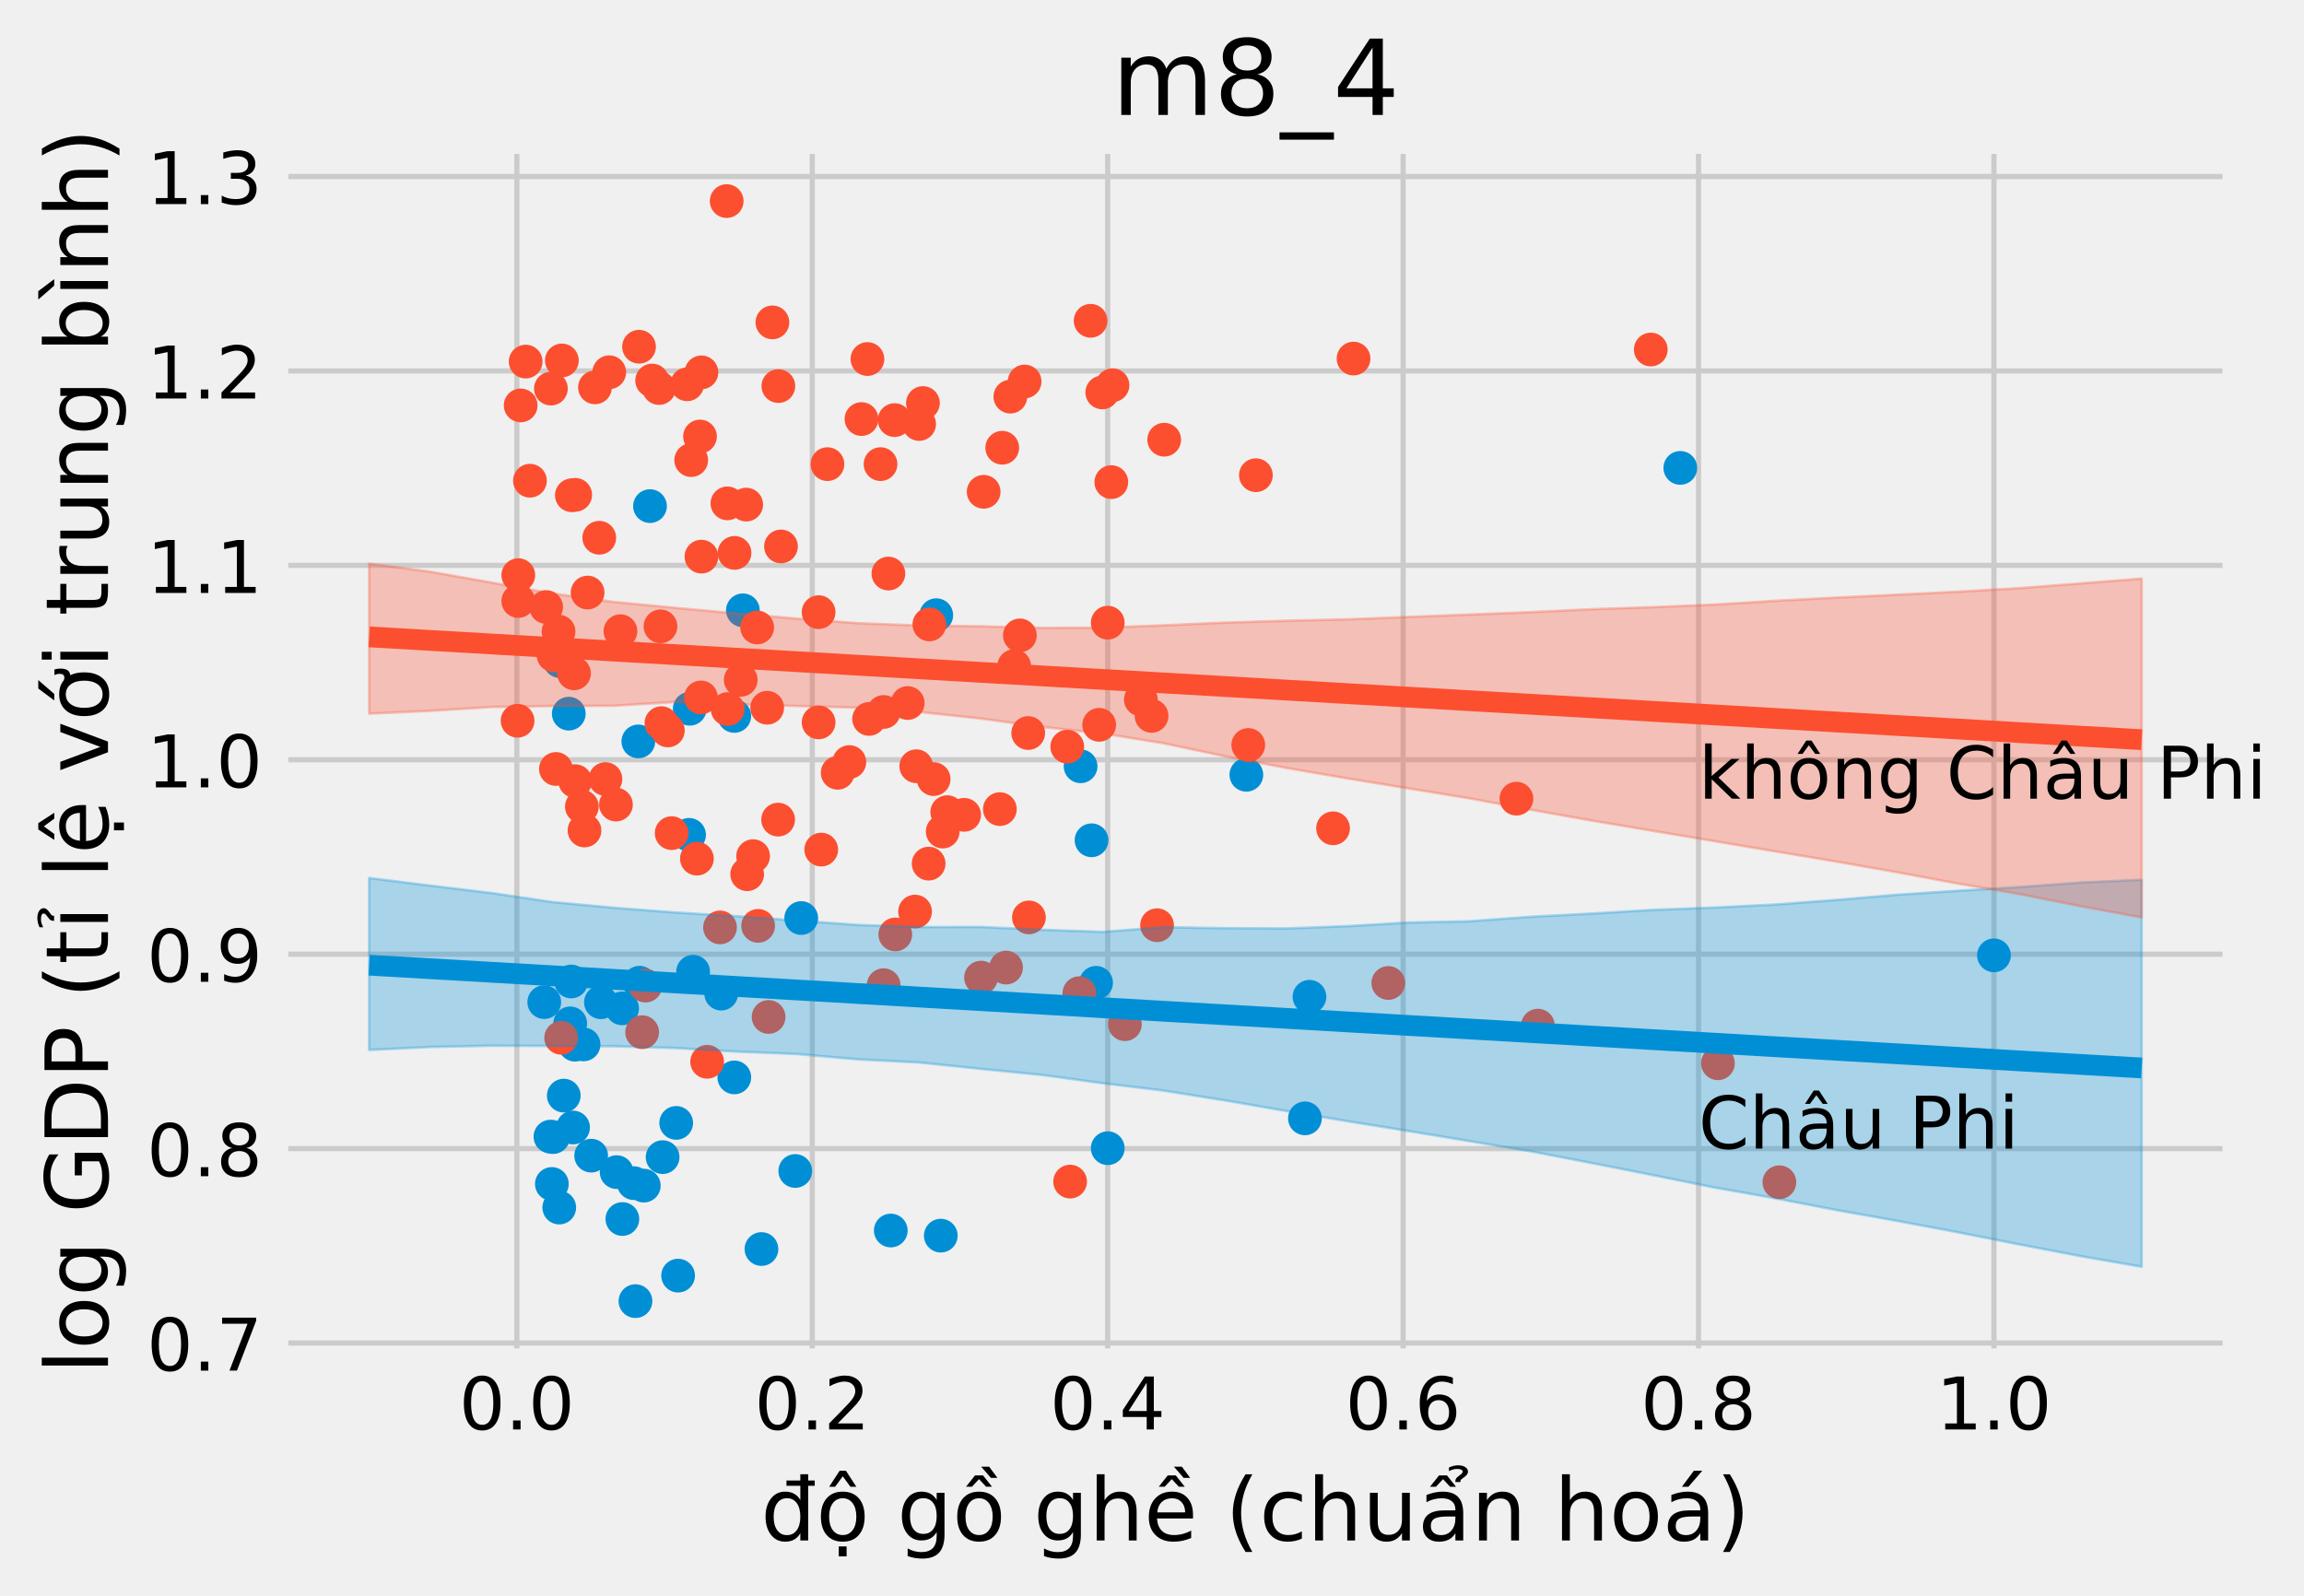 <?xml version="1.0" encoding="utf-8" standalone="no"?>
<!DOCTYPE svg PUBLIC "-//W3C//DTD SVG 1.1//EN"
  "http://www.w3.org/Graphics/SVG/1.1/DTD/svg11.dtd">
<!-- Created with matplotlib (https://matplotlib.org/) -->
<svg height="307.671pt" version="1.1" viewBox="0 0 444.121 307.671" width="444.121pt" xmlns="http://www.w3.org/2000/svg" xmlns:xlink="http://www.w3.org/1999/xlink">
 <defs>
  <style type="text/css">*{stroke-linecap:butt;stroke-linejoin:round;}</style>
 </defs>
 <g id="figure_1">
  <g id="patch_1">
   <path d="M 0 307.671 
L 444.121 307.671 
L 444.121 0 
L 0 0 
z
" style="fill:#f0f0f0;"/>
  </g>
  <g id="axes_1">
   <g id="patch_2">
    <path d="M 54.074 261.442 
L 429.914 261.442 
L 429.914 28.163 
L 54.074 28.163 
z
" style="fill:#f0f0f0;"/>
   </g>
   <g id="matplotlib.axis_1">
    <g id="xtick_1">
     <g id="line2d_1">
      <path clip-path="url(#p485fb26177)" d="M 99.63 261.442 
L 99.63 28.163 
" style="fill:none;stroke:#cbcbcb;"/>
     </g>
     <g id="line2d_2"/>
     <g id="text_1">
      <!-- 0.0 -->
      <g transform="translate(88.498 275.58)scale(0.14 -0.14)">
       <defs>
        <path d="M 31.781 66.406 
Q 24.172 66.406 20.328 58.906 
Q 16.5 51.422 16.5 36.375 
Q 16.5 21.391 20.328 13.891 
Q 24.172 6.391 31.781 6.391 
Q 39.453 6.391 43.281 13.891 
Q 47.125 21.391 47.125 36.375 
Q 47.125 51.422 43.281 58.906 
Q 39.453 66.406 31.781 66.406 
z
M 31.781 74.219 
Q 44.047 74.219 50.516 64.516 
Q 56.984 54.828 56.984 36.375 
Q 56.984 17.969 50.516 8.266 
Q 44.047 -1.422 31.781 -1.422 
Q 19.531 -1.422 13.062 8.266 
Q 6.594 17.969 6.594 36.375 
Q 6.594 54.828 13.062 64.516 
Q 19.531 74.219 31.781 74.219 
z
" id="DejaVuSans-48"/>
        <path d="M 10.688 12.406 
L 21 12.406 
L 21 0 
L 10.688 0 
z
" id="DejaVuSans-46"/>
       </defs>
       <use xlink:href="#DejaVuSans-48"/>
       <use x="63.623" xlink:href="#DejaVuSans-46"/>
       <use x="95.41" xlink:href="#DejaVuSans-48"/>
      </g>
     </g>
    </g>
    <g id="xtick_2">
     <g id="line2d_3">
      <path clip-path="url(#p485fb26177)" d="M 156.576 261.442 
L 156.576 28.163 
" style="fill:none;stroke:#cbcbcb;"/>
     </g>
     <g id="line2d_4"/>
     <g id="text_2">
      <!-- 0.2 -->
      <g transform="translate(145.444 275.58)scale(0.14 -0.14)">
       <defs>
        <path d="M 19.188 8.297 
L 53.609 8.297 
L 53.609 0 
L 7.328 0 
L 7.328 8.297 
Q 12.938 14.109 22.625 23.891 
Q 32.328 33.688 34.812 36.531 
Q 39.547 41.844 41.422 45.531 
Q 43.312 49.219 43.312 52.781 
Q 43.312 58.594 39.234 62.25 
Q 35.156 65.922 28.609 65.922 
Q 23.969 65.922 18.812 64.312 
Q 13.672 62.703 7.812 59.422 
L 7.812 69.391 
Q 13.766 71.781 18.938 73 
Q 24.125 74.219 28.422 74.219 
Q 39.75 74.219 46.484 68.547 
Q 53.219 62.891 53.219 53.422 
Q 53.219 48.922 51.531 44.891 
Q 49.859 40.875 45.406 35.406 
Q 44.188 33.984 37.641 27.219 
Q 31.109 20.453 19.188 8.297 
z
" id="DejaVuSans-50"/>
       </defs>
       <use xlink:href="#DejaVuSans-48"/>
       <use x="63.623" xlink:href="#DejaVuSans-46"/>
       <use x="95.41" xlink:href="#DejaVuSans-50"/>
      </g>
     </g>
    </g>
    <g id="xtick_3">
     <g id="line2d_5">
      <path clip-path="url(#p485fb26177)" d="M 213.521 261.442 
L 213.521 28.163 
" style="fill:none;stroke:#cbcbcb;"/>
     </g>
     <g id="line2d_6"/>
     <g id="text_3">
      <!-- 0.4 -->
      <g transform="translate(202.389 275.58)scale(0.14 -0.14)">
       <defs>
        <path d="M 37.797 64.312 
L 12.891 25.391 
L 37.797 25.391 
z
M 35.203 72.906 
L 47.609 72.906 
L 47.609 25.391 
L 58.016 25.391 
L 58.016 17.188 
L 47.609 17.188 
L 47.609 0 
L 37.797 0 
L 37.797 17.188 
L 4.891 17.188 
L 4.891 26.703 
z
" id="DejaVuSans-52"/>
       </defs>
       <use xlink:href="#DejaVuSans-48"/>
       <use x="63.623" xlink:href="#DejaVuSans-46"/>
       <use x="95.41" xlink:href="#DejaVuSans-52"/>
      </g>
     </g>
    </g>
    <g id="xtick_4">
     <g id="line2d_7">
      <path clip-path="url(#p485fb26177)" d="M 270.467 261.442 
L 270.467 28.163 
" style="fill:none;stroke:#cbcbcb;"/>
     </g>
     <g id="line2d_8"/>
     <g id="text_4">
      <!-- 0.6 -->
      <g transform="translate(259.335 275.58)scale(0.14 -0.14)">
       <defs>
        <path d="M 33.016 40.375 
Q 26.375 40.375 22.484 35.828 
Q 18.609 31.297 18.609 23.391 
Q 18.609 15.531 22.484 10.953 
Q 26.375 6.391 33.016 6.391 
Q 39.656 6.391 43.531 10.953 
Q 47.406 15.531 47.406 23.391 
Q 47.406 31.297 43.531 35.828 
Q 39.656 40.375 33.016 40.375 
z
M 52.594 71.297 
L 52.594 62.312 
Q 48.875 64.062 45.094 64.984 
Q 41.312 65.922 37.594 65.922 
Q 27.828 65.922 22.672 59.328 
Q 17.531 52.734 16.797 39.406 
Q 19.672 43.656 24.016 45.922 
Q 28.375 48.188 33.594 48.188 
Q 44.578 48.188 50.953 41.516 
Q 57.328 34.859 57.328 23.391 
Q 57.328 12.156 50.688 5.359 
Q 44.047 -1.422 33.016 -1.422 
Q 20.359 -1.422 13.672 8.266 
Q 6.984 17.969 6.984 36.375 
Q 6.984 53.656 15.188 63.938 
Q 23.391 74.219 37.203 74.219 
Q 40.922 74.219 44.703 73.484 
Q 48.484 72.75 52.594 71.297 
z
" id="DejaVuSans-54"/>
       </defs>
       <use xlink:href="#DejaVuSans-48"/>
       <use x="63.623" xlink:href="#DejaVuSans-46"/>
       <use x="95.41" xlink:href="#DejaVuSans-54"/>
      </g>
     </g>
    </g>
    <g id="xtick_5">
     <g id="line2d_9">
      <path clip-path="url(#p485fb26177)" d="M 327.412 261.442 
L 327.412 28.163 
" style="fill:none;stroke:#cbcbcb;"/>
     </g>
     <g id="line2d_10"/>
     <g id="text_5">
      <!-- 0.8 -->
      <g transform="translate(316.28 275.58)scale(0.14 -0.14)">
       <defs>
        <path d="M 31.781 34.625 
Q 24.75 34.625 20.719 30.859 
Q 16.703 27.094 16.703 20.516 
Q 16.703 13.922 20.719 10.156 
Q 24.75 6.391 31.781 6.391 
Q 38.812 6.391 42.859 10.172 
Q 46.922 13.969 46.922 20.516 
Q 46.922 27.094 42.891 30.859 
Q 38.875 34.625 31.781 34.625 
z
M 21.922 38.812 
Q 15.578 40.375 12.031 44.719 
Q 8.5 49.078 8.5 55.328 
Q 8.5 64.062 14.719 69.141 
Q 20.953 74.219 31.781 74.219 
Q 42.672 74.219 48.875 69.141 
Q 55.078 64.062 55.078 55.328 
Q 55.078 49.078 51.531 44.719 
Q 48 40.375 41.703 38.812 
Q 48.828 37.156 52.797 32.312 
Q 56.781 27.484 56.781 20.516 
Q 56.781 9.906 50.312 4.234 
Q 43.844 -1.422 31.781 -1.422 
Q 19.734 -1.422 13.25 4.234 
Q 6.781 9.906 6.781 20.516 
Q 6.781 27.484 10.781 32.312 
Q 14.797 37.156 21.922 38.812 
z
M 18.312 54.391 
Q 18.312 48.734 21.844 45.562 
Q 25.391 42.391 31.781 42.391 
Q 38.141 42.391 41.719 45.562 
Q 45.312 48.734 45.312 54.391 
Q 45.312 60.062 41.719 63.234 
Q 38.141 66.406 31.781 66.406 
Q 25.391 66.406 21.844 63.234 
Q 18.312 60.062 18.312 54.391 
z
" id="DejaVuSans-56"/>
       </defs>
       <use xlink:href="#DejaVuSans-48"/>
       <use x="63.623" xlink:href="#DejaVuSans-46"/>
       <use x="95.41" xlink:href="#DejaVuSans-56"/>
      </g>
     </g>
    </g>
    <g id="xtick_6">
     <g id="line2d_11">
      <path clip-path="url(#p485fb26177)" d="M 384.358 261.442 
L 384.358 28.163 
" style="fill:none;stroke:#cbcbcb;"/>
     </g>
     <g id="line2d_12"/>
     <g id="text_6">
      <!-- 1.0 -->
      <g transform="translate(373.226 275.58)scale(0.14 -0.14)">
       <defs>
        <path d="M 12.406 8.297 
L 28.516 8.297 
L 28.516 63.922 
L 10.984 60.406 
L 10.984 69.391 
L 28.422 72.906 
L 38.281 72.906 
L 38.281 8.297 
L 54.391 8.297 
L 54.391 0 
L 12.406 0 
z
" id="DejaVuSans-49"/>
       </defs>
       <use xlink:href="#DejaVuSans-49"/>
       <use x="63.623" xlink:href="#DejaVuSans-46"/>
       <use x="95.41" xlink:href="#DejaVuSans-48"/>
      </g>
     </g>
    </g>
    <g id="text_7">
     <!-- độ gồ ghề (chuẩn hoá) -->
     <g transform="translate(146.644 296.977)scale(0.168 -0.168)">
      <defs>
       <path d="M 45.406 46.391 
L 45.406 62.703 
L 29.5 62.703 
L 29.5 68.797 
L 45.406 68.797 
L 45.406 75.984 
L 54.391 75.984 
L 54.391 68.797 
L 61.922 68.797 
L 61.922 62.703 
L 54.391 62.703 
L 54.391 0 
L 45.406 0 
L 45.406 8.203 
Q 42.578 3.328 38.25 0.953 
Q 33.938 -1.422 27.875 -1.422 
Q 17.969 -1.422 11.734 6.484 
Q 5.516 14.406 5.516 27.297 
Q 5.516 40.188 11.734 48.094 
Q 17.969 56 27.875 56 
Q 33.938 56 38.25 53.625 
Q 42.578 51.266 45.406 46.391 
z
M 14.797 27.297 
Q 14.797 17.391 18.875 11.75 
Q 22.953 6.109 30.078 6.109 
Q 37.203 6.109 41.297 11.75 
Q 45.406 17.391 45.406 27.297 
Q 45.406 37.203 41.297 42.844 
Q 37.203 48.484 30.078 48.484 
Q 22.953 48.484 18.875 42.844 
Q 14.797 37.203 14.797 27.297 
z
" id="DejaVuSans-273"/>
       <path d="M 26.031 -6.891 
L 35.016 -6.891 
L 35.016 -18.312 
L 26.031 -18.312 
z
M 30.609 48.391 
Q 23.391 48.391 19.188 42.75 
Q 14.984 37.109 14.984 27.297 
Q 14.984 17.484 19.156 11.844 
Q 23.344 6.203 30.609 6.203 
Q 37.797 6.203 41.984 11.859 
Q 46.188 17.531 46.188 27.297 
Q 46.188 37.016 41.984 42.703 
Q 37.797 48.391 30.609 48.391 
z
M 30.609 56 
Q 42.328 56 49.016 48.375 
Q 55.719 40.766 55.719 27.297 
Q 55.719 13.875 49.016 6.219 
Q 42.328 -1.422 30.609 -1.422 
Q 18.844 -1.422 12.172 6.219 
Q 5.516 13.875 5.516 27.297 
Q 5.516 40.766 12.172 48.375 
Q 18.844 56 30.609 56 
z
M 26.031 -6.891 
L 35.016 -6.891 
L 35.016 -18.312 
L 26.031 -18.312 
z
M 27 79.984 
L 34.234 79.984 
L 46.188 61.625 
L 39.406 61.625 
L 30.609 73.578 
L 21.828 61.625 
L 15.047 61.625 
z
" id="DejaVuSans-7897"/>
       <path id="DejaVuSans-32"/>
       <path d="M 45.406 27.984 
Q 45.406 37.75 41.375 43.109 
Q 37.359 48.484 30.078 48.484 
Q 22.859 48.484 18.828 43.109 
Q 14.797 37.75 14.797 27.984 
Q 14.797 18.266 18.828 12.891 
Q 22.859 7.516 30.078 7.516 
Q 37.359 7.516 41.375 12.891 
Q 45.406 18.266 45.406 27.984 
z
M 54.391 6.781 
Q 54.391 -7.172 48.188 -13.984 
Q 42 -20.797 29.203 -20.797 
Q 24.469 -20.797 20.266 -20.094 
Q 16.062 -19.391 12.109 -17.922 
L 12.109 -9.188 
Q 16.062 -11.328 19.922 -12.344 
Q 23.781 -13.375 27.781 -13.375 
Q 36.625 -13.375 41.016 -8.766 
Q 45.406 -4.156 45.406 5.172 
L 45.406 9.625 
Q 42.625 4.781 38.281 2.391 
Q 33.938 0 27.875 0 
Q 17.828 0 11.672 7.656 
Q 5.516 15.328 5.516 27.984 
Q 5.516 40.672 11.672 48.328 
Q 17.828 56 27.875 56 
Q 33.938 56 38.281 53.609 
Q 42.625 51.219 45.406 46.391 
L 45.406 54.688 
L 54.391 54.688 
z
" id="DejaVuSans-103"/>
       <path d="M 42.094 84.672 
L 51.656 71.781 
L 44.188 71.781 
L 32.953 84.672 
z
M 25.922 74.656 
L 35.109 74.656 
L 45.406 61.672 
L 38.625 61.672 
L 30.516 70.359 
L 22.406 61.672 
L 15.625 61.672 
z
M 30.609 48.391 
Q 23.391 48.391 19.188 42.75 
Q 14.984 37.109 14.984 27.297 
Q 14.984 17.484 19.156 11.844 
Q 23.344 6.203 30.609 6.203 
Q 37.797 6.203 41.984 11.859 
Q 46.188 17.531 46.188 27.297 
Q 46.188 37.016 41.984 42.703 
Q 37.797 48.391 30.609 48.391 
z
M 30.609 56 
Q 42.328 56 49.016 48.375 
Q 55.719 40.766 55.719 27.297 
Q 55.719 13.875 49.016 6.219 
Q 42.328 -1.422 30.609 -1.422 
Q 18.844 -1.422 12.172 6.219 
Q 5.516 13.875 5.516 27.297 
Q 5.516 40.766 12.172 48.375 
Q 18.844 56 30.609 56 
z
" id="DejaVuSans-7891"/>
       <path d="M 54.891 33.016 
L 54.891 0 
L 45.906 0 
L 45.906 32.719 
Q 45.906 40.484 42.875 44.328 
Q 39.844 48.188 33.797 48.188 
Q 26.516 48.188 22.312 43.547 
Q 18.109 38.922 18.109 30.906 
L 18.109 0 
L 9.078 0 
L 9.078 75.984 
L 18.109 75.984 
L 18.109 46.188 
Q 21.344 51.125 25.703 53.562 
Q 30.078 56 35.797 56 
Q 45.219 56 50.047 50.172 
Q 54.891 44.344 54.891 33.016 
z
" id="DejaVuSans-104"/>
       <path d="M 43.406 84.672 
L 52.984 71.781 
L 45.516 71.781 
L 34.281 84.672 
z
M 27.25 74.656 
L 36.422 74.656 
L 46.734 61.672 
L 39.938 61.672 
L 31.844 70.359 
L 23.734 61.672 
L 16.938 61.672 
z
M 56.203 29.594 
L 56.203 25.203 
L 14.891 25.203 
Q 15.484 15.922 20.484 11.062 
Q 25.484 6.203 34.422 6.203 
Q 39.594 6.203 44.453 7.469 
Q 49.312 8.734 54.109 11.281 
L 54.109 2.781 
Q 49.266 0.734 44.188 -0.344 
Q 39.109 -1.422 33.891 -1.422 
Q 20.797 -1.422 13.156 6.188 
Q 5.516 13.812 5.516 26.812 
Q 5.516 40.234 12.766 48.109 
Q 20.016 56 32.328 56 
Q 43.359 56 49.781 48.891 
Q 56.203 41.797 56.203 29.594 
z
M 47.219 32.234 
Q 47.125 39.594 43.094 43.984 
Q 39.062 48.391 32.422 48.391 
Q 24.906 48.391 20.391 44.141 
Q 15.875 39.891 15.188 32.172 
z
" id="DejaVuSans-7873"/>
       <path d="M 31 75.875 
Q 24.469 64.656 21.281 53.656 
Q 18.109 42.672 18.109 31.391 
Q 18.109 20.125 21.312 9.062 
Q 24.516 -2 31 -13.188 
L 23.188 -13.188 
Q 15.875 -1.703 12.234 9.375 
Q 8.594 20.453 8.594 31.391 
Q 8.594 42.281 12.203 53.312 
Q 15.828 64.359 23.188 75.875 
z
" id="DejaVuSans-40"/>
       <path d="M 48.781 52.594 
L 48.781 44.188 
Q 44.969 46.297 41.141 47.344 
Q 37.312 48.391 33.406 48.391 
Q 24.656 48.391 19.812 42.844 
Q 14.984 37.312 14.984 27.297 
Q 14.984 17.281 19.812 11.734 
Q 24.656 6.203 33.406 6.203 
Q 37.312 6.203 41.141 7.25 
Q 44.969 8.297 48.781 10.406 
L 48.781 2.094 
Q 45.016 0.344 40.984 -0.531 
Q 36.969 -1.422 32.422 -1.422 
Q 20.062 -1.422 12.781 6.344 
Q 5.516 14.109 5.516 27.297 
Q 5.516 40.672 12.859 48.328 
Q 20.219 56 33.016 56 
Q 37.156 56 41.109 55.141 
Q 45.062 54.297 48.781 52.594 
z
" id="DejaVuSans-99"/>
       <path d="M 8.5 21.578 
L 8.5 54.688 
L 17.484 54.688 
L 17.484 21.922 
Q 17.484 14.156 20.5 10.266 
Q 23.531 6.391 29.594 6.391 
Q 36.859 6.391 41.078 11.031 
Q 45.312 15.672 45.312 23.688 
L 45.312 54.688 
L 54.297 54.688 
L 54.297 0 
L 45.312 0 
L 45.312 8.406 
Q 42.047 3.422 37.719 1 
Q 33.406 -1.422 27.688 -1.422 
Q 18.266 -1.422 13.375 4.438 
Q 8.5 10.297 8.5 21.578 
z
M 31.109 56 
z
" id="DejaVuSans-117"/>
       <path d="M 35.797 83.734 
Q 41.266 86.219 46.391 86.219 
Q 51.469 86.219 54.562 84.141 
Q 57.672 82.078 57.672 78.797 
Q 57.672 75.828 53.375 72.656 
L 51.219 71.094 
Q 49.516 69.812 49.312 69.375 
Q 48.969 68.594 48.969 67.031 
L 43.172 67.031 
L 43.172 67.625 
Q 43.172 69.578 43.891 70.891 
Q 44.625 72.219 47.125 74.016 
L 49.312 75.672 
Q 51.562 77.344 51.562 79.297 
Q 51.562 80.312 50.047 81.188 
Q 48.531 82.078 45.062 82.078 
Q 40.672 82.078 35.797 79.531 
z
M 24.422 74.609 
L 33.594 74.609 
L 43.891 61.625 
L 37.109 61.625 
L 29 70.312 
L 20.906 61.625 
L 14.109 61.625 
z
M 34.281 27.484 
Q 23.391 27.484 19.188 25 
Q 14.984 22.516 14.984 16.5 
Q 14.984 11.719 18.141 8.906 
Q 21.297 6.109 26.703 6.109 
Q 34.188 6.109 38.703 11.406 
Q 43.219 16.703 43.219 25.484 
L 43.219 27.484 
z
M 52.203 31.203 
L 52.203 0 
L 43.219 0 
L 43.219 8.297 
Q 40.141 3.328 35.547 0.953 
Q 30.953 -1.422 24.312 -1.422 
Q 15.922 -1.422 10.953 3.297 
Q 6 8.016 6 15.922 
Q 6 25.141 12.172 29.828 
Q 18.359 34.516 30.609 34.516 
L 43.219 34.516 
L 43.219 35.406 
Q 43.219 41.609 39.141 45 
Q 35.062 48.391 27.688 48.391 
Q 23 48.391 18.547 47.266 
Q 14.109 46.141 10.016 43.891 
L 10.016 52.203 
Q 14.938 54.109 19.578 55.047 
Q 24.219 56 28.609 56 
Q 40.484 56 46.344 49.844 
Q 52.203 43.703 52.203 31.203 
z
" id="DejaVuSans-7849"/>
       <path d="M 54.891 33.016 
L 54.891 0 
L 45.906 0 
L 45.906 32.719 
Q 45.906 40.484 42.875 44.328 
Q 39.844 48.188 33.797 48.188 
Q 26.516 48.188 22.312 43.547 
Q 18.109 38.922 18.109 30.906 
L 18.109 0 
L 9.078 0 
L 9.078 54.688 
L 18.109 54.688 
L 18.109 46.188 
Q 21.344 51.125 25.703 53.562 
Q 30.078 56 35.797 56 
Q 45.219 56 50.047 50.172 
Q 54.891 44.344 54.891 33.016 
z
" id="DejaVuSans-110"/>
       <path d="M 30.609 48.391 
Q 23.391 48.391 19.188 42.75 
Q 14.984 37.109 14.984 27.297 
Q 14.984 17.484 19.156 11.844 
Q 23.344 6.203 30.609 6.203 
Q 37.797 6.203 41.984 11.859 
Q 46.188 17.531 46.188 27.297 
Q 46.188 37.016 41.984 42.703 
Q 37.797 48.391 30.609 48.391 
z
M 30.609 56 
Q 42.328 56 49.016 48.375 
Q 55.719 40.766 55.719 27.297 
Q 55.719 13.875 49.016 6.219 
Q 42.328 -1.422 30.609 -1.422 
Q 18.844 -1.422 12.172 6.219 
Q 5.516 13.875 5.516 27.297 
Q 5.516 40.766 12.172 48.375 
Q 18.844 56 30.609 56 
z
" id="DejaVuSans-111"/>
       <path d="M 34.281 27.484 
Q 23.391 27.484 19.188 25 
Q 14.984 22.516 14.984 16.5 
Q 14.984 11.719 18.141 8.906 
Q 21.297 6.109 26.703 6.109 
Q 34.188 6.109 38.703 11.406 
Q 43.219 16.703 43.219 25.484 
L 43.219 27.484 
z
M 52.203 31.203 
L 52.203 0 
L 43.219 0 
L 43.219 8.297 
Q 40.141 3.328 35.547 0.953 
Q 30.953 -1.422 24.312 -1.422 
Q 15.922 -1.422 10.953 3.297 
Q 6 8.016 6 15.922 
Q 6 25.141 12.172 29.828 
Q 18.359 34.516 30.609 34.516 
L 43.219 34.516 
L 43.219 35.406 
Q 43.219 41.609 39.141 45 
Q 35.062 48.391 27.688 48.391 
Q 23 48.391 18.547 47.266 
Q 14.109 46.141 10.016 43.891 
L 10.016 52.203 
Q 14.938 54.109 19.578 55.047 
Q 24.219 56 28.609 56 
Q 40.484 56 46.344 49.844 
Q 52.203 43.703 52.203 31.203 
z
M 35.797 79.984 
L 45.516 79.984 
L 29.594 61.625 
L 22.125 61.625 
z
" id="DejaVuSans-225"/>
       <path d="M 8.016 75.875 
L 15.828 75.875 
Q 23.141 64.359 26.781 53.312 
Q 30.422 42.281 30.422 31.391 
Q 30.422 20.453 26.781 9.375 
Q 23.141 -1.703 15.828 -13.188 
L 8.016 -13.188 
Q 14.5 -2 17.703 9.062 
Q 20.906 20.125 20.906 31.391 
Q 20.906 42.672 17.703 53.656 
Q 14.5 64.656 8.016 75.875 
z
" id="DejaVuSans-41"/>
      </defs>
      <use xlink:href="#DejaVuSans-273"/>
      <use x="63.477" xlink:href="#DejaVuSans-7897"/>
      <use x="124.658" xlink:href="#DejaVuSans-32"/>
      <use x="156.445" xlink:href="#DejaVuSans-103"/>
      <use x="219.922" xlink:href="#DejaVuSans-7891"/>
      <use x="281.104" xlink:href="#DejaVuSans-32"/>
      <use x="312.891" xlink:href="#DejaVuSans-103"/>
      <use x="376.367" xlink:href="#DejaVuSans-104"/>
      <use x="439.746" xlink:href="#DejaVuSans-7873"/>
      <use x="501.27" xlink:href="#DejaVuSans-32"/>
      <use x="533.057" xlink:href="#DejaVuSans-40"/>
      <use x="572.07" xlink:href="#DejaVuSans-99"/>
      <use x="627.051" xlink:href="#DejaVuSans-104"/>
      <use x="690.43" xlink:href="#DejaVuSans-117"/>
      <use x="753.809" xlink:href="#DejaVuSans-7849"/>
      <use x="815.088" xlink:href="#DejaVuSans-110"/>
      <use x="878.467" xlink:href="#DejaVuSans-32"/>
      <use x="910.254" xlink:href="#DejaVuSans-104"/>
      <use x="973.633" xlink:href="#DejaVuSans-111"/>
      <use x="1034.814" xlink:href="#DejaVuSans-225"/>
      <use x="1096.094" xlink:href="#DejaVuSans-41"/>
     </g>
    </g>
   </g>
   <g id="matplotlib.axis_2">
    <g id="ytick_1">
     <g id="line2d_13">
      <path clip-path="url(#p485fb26177)" d="M 54.074 258.918 
L 429.914 258.918 
" style="fill:none;stroke:#cbcbcb;"/>
     </g>
     <g id="line2d_14"/>
     <g id="text_8">
      <!-- 0.7 -->
      <g transform="translate(28.31 264.237)scale(0.14 -0.14)">
       <defs>
        <path d="M 8.203 72.906 
L 55.078 72.906 
L 55.078 68.703 
L 28.609 0 
L 18.312 0 
L 43.219 64.594 
L 8.203 64.594 
z
" id="DejaVuSans-55"/>
       </defs>
       <use xlink:href="#DejaVuSans-48"/>
       <use x="63.623" xlink:href="#DejaVuSans-46"/>
       <use x="95.41" xlink:href="#DejaVuSans-55"/>
      </g>
     </g>
    </g>
    <g id="ytick_2">
     <g id="line2d_15">
      <path clip-path="url(#p485fb26177)" d="M 54.074 221.437 
L 429.914 221.437 
" style="fill:none;stroke:#cbcbcb;"/>
     </g>
     <g id="line2d_16"/>
     <g id="text_9">
      <!-- 0.8 -->
      <g transform="translate(28.31 226.756)scale(0.14 -0.14)">
       <use xlink:href="#DejaVuSans-48"/>
       <use x="63.623" xlink:href="#DejaVuSans-46"/>
       <use x="95.41" xlink:href="#DejaVuSans-56"/>
      </g>
     </g>
    </g>
    <g id="ytick_3">
     <g id="line2d_17">
      <path clip-path="url(#p485fb26177)" d="M 54.074 183.955 
L 429.914 183.955 
" style="fill:none;stroke:#cbcbcb;"/>
     </g>
     <g id="line2d_18"/>
     <g id="text_10">
      <!-- 0.9 -->
      <g transform="translate(28.31 189.274)scale(0.14 -0.14)">
       <defs>
        <path d="M 10.984 1.516 
L 10.984 10.5 
Q 14.703 8.734 18.5 7.812 
Q 22.312 6.891 25.984 6.891 
Q 35.75 6.891 40.891 13.453 
Q 46.047 20.016 46.781 33.406 
Q 43.953 29.203 39.594 26.953 
Q 35.25 24.703 29.984 24.703 
Q 19.047 24.703 12.672 31.312 
Q 6.297 37.938 6.297 49.422 
Q 6.297 60.641 12.938 67.422 
Q 19.578 74.219 30.609 74.219 
Q 43.266 74.219 49.922 64.516 
Q 56.594 54.828 56.594 36.375 
Q 56.594 19.141 48.406 8.859 
Q 40.234 -1.422 26.422 -1.422 
Q 22.703 -1.422 18.891 -0.688 
Q 15.094 0.047 10.984 1.516 
z
M 30.609 32.422 
Q 37.25 32.422 41.125 36.953 
Q 45.016 41.5 45.016 49.422 
Q 45.016 57.281 41.125 61.844 
Q 37.25 66.406 30.609 66.406 
Q 23.969 66.406 20.094 61.844 
Q 16.219 57.281 16.219 49.422 
Q 16.219 41.5 20.094 36.953 
Q 23.969 32.422 30.609 32.422 
z
" id="DejaVuSans-57"/>
       </defs>
       <use xlink:href="#DejaVuSans-48"/>
       <use x="63.623" xlink:href="#DejaVuSans-46"/>
       <use x="95.41" xlink:href="#DejaVuSans-57"/>
      </g>
     </g>
    </g>
    <g id="ytick_4">
     <g id="line2d_19">
      <path clip-path="url(#p485fb26177)" d="M 54.074 146.474 
L 429.914 146.474 
" style="fill:none;stroke:#cbcbcb;"/>
     </g>
     <g id="line2d_20"/>
     <g id="text_11">
      <!-- 1.0 -->
      <g transform="translate(28.31 151.792)scale(0.14 -0.14)">
       <use xlink:href="#DejaVuSans-49"/>
       <use x="63.623" xlink:href="#DejaVuSans-46"/>
       <use x="95.41" xlink:href="#DejaVuSans-48"/>
      </g>
     </g>
    </g>
    <g id="ytick_5">
     <g id="line2d_21">
      <path clip-path="url(#p485fb26177)" d="M 54.074 108.992 
L 429.914 108.992 
" style="fill:none;stroke:#cbcbcb;"/>
     </g>
     <g id="line2d_22"/>
     <g id="text_12">
      <!-- 1.1 -->
      <g transform="translate(28.31 114.311)scale(0.14 -0.14)">
       <use xlink:href="#DejaVuSans-49"/>
       <use x="63.623" xlink:href="#DejaVuSans-46"/>
       <use x="95.41" xlink:href="#DejaVuSans-49"/>
      </g>
     </g>
    </g>
    <g id="ytick_6">
     <g id="line2d_23">
      <path clip-path="url(#p485fb26177)" d="M 54.074 71.51 
L 429.914 71.51 
" style="fill:none;stroke:#cbcbcb;"/>
     </g>
     <g id="line2d_24"/>
     <g id="text_13">
      <!-- 1.2 -->
      <g transform="translate(28.31 76.829)scale(0.14 -0.14)">
       <use xlink:href="#DejaVuSans-49"/>
       <use x="63.623" xlink:href="#DejaVuSans-46"/>
       <use x="95.41" xlink:href="#DejaVuSans-50"/>
      </g>
     </g>
    </g>
    <g id="ytick_7">
     <g id="line2d_25">
      <path clip-path="url(#p485fb26177)" d="M 54.074 34.029 
L 429.914 34.029 
" style="fill:none;stroke:#cbcbcb;"/>
     </g>
     <g id="line2d_26"/>
     <g id="text_14">
      <!-- 1.3 -->
      <g transform="translate(28.31 39.348)scale(0.14 -0.14)">
       <defs>
        <path d="M 40.578 39.312 
Q 47.656 37.797 51.625 33 
Q 55.609 28.219 55.609 21.188 
Q 55.609 10.406 48.188 4.484 
Q 40.766 -1.422 27.094 -1.422 
Q 22.516 -1.422 17.656 -0.516 
Q 12.797 0.391 7.625 2.203 
L 7.625 11.719 
Q 11.719 9.328 16.594 8.109 
Q 21.484 6.891 26.812 6.891 
Q 36.078 6.891 40.938 10.547 
Q 45.797 14.203 45.797 21.188 
Q 45.797 27.641 41.281 31.266 
Q 36.766 34.906 28.719 34.906 
L 20.219 34.906 
L 20.219 43.016 
L 29.109 43.016 
Q 36.375 43.016 40.234 45.922 
Q 44.094 48.828 44.094 54.297 
Q 44.094 59.906 40.109 62.906 
Q 36.141 65.922 28.719 65.922 
Q 24.656 65.922 20.016 65.031 
Q 15.375 64.156 9.812 62.312 
L 9.812 71.094 
Q 15.438 72.656 20.344 73.438 
Q 25.25 74.219 29.594 74.219 
Q 40.828 74.219 47.359 69.109 
Q 53.906 64.016 53.906 55.328 
Q 53.906 49.266 50.438 45.094 
Q 46.969 40.922 40.578 39.312 
z
" id="DejaVuSans-51"/>
       </defs>
       <use xlink:href="#DejaVuSans-49"/>
       <use x="63.623" xlink:href="#DejaVuSans-46"/>
       <use x="95.41" xlink:href="#DejaVuSans-51"/>
      </g>
     </g>
    </g>
    <g id="text_15">
     <!-- log GDP (tỉ lệ với trung bình) -->
     <g transform="translate(20.816 264.836)rotate(-90)scale(0.168 -0.168)">
      <defs>
       <path d="M 9.422 75.984 
L 18.406 75.984 
L 18.406 0 
L 9.422 0 
z
" id="DejaVuSans-108"/>
       <path d="M 59.516 10.406 
L 59.516 29.984 
L 43.406 29.984 
L 43.406 38.094 
L 69.281 38.094 
L 69.281 6.781 
Q 63.578 2.734 56.688 0.656 
Q 49.812 -1.422 42 -1.422 
Q 24.906 -1.422 15.25 8.562 
Q 5.609 18.562 5.609 36.375 
Q 5.609 54.25 15.25 64.234 
Q 24.906 74.219 42 74.219 
Q 49.125 74.219 55.547 72.453 
Q 61.969 70.703 67.391 67.281 
L 67.391 56.781 
Q 61.922 61.422 55.766 63.766 
Q 49.609 66.109 42.828 66.109 
Q 29.438 66.109 22.719 58.641 
Q 16.016 51.172 16.016 36.375 
Q 16.016 21.625 22.719 14.156 
Q 29.438 6.688 42.828 6.688 
Q 48.047 6.688 52.141 7.594 
Q 56.25 8.5 59.516 10.406 
z
" id="DejaVuSans-71"/>
       <path d="M 19.672 64.797 
L 19.672 8.109 
L 31.594 8.109 
Q 46.688 8.109 53.688 14.938 
Q 60.688 21.781 60.688 36.531 
Q 60.688 51.172 53.688 57.984 
Q 46.688 64.797 31.594 64.797 
z
M 9.812 72.906 
L 30.078 72.906 
Q 51.266 72.906 61.172 64.094 
Q 71.094 55.281 71.094 36.531 
Q 71.094 17.672 61.125 8.828 
Q 51.172 0 30.078 0 
L 9.812 0 
z
" id="DejaVuSans-68"/>
       <path d="M 19.672 64.797 
L 19.672 37.406 
L 32.078 37.406 
Q 38.969 37.406 42.719 40.969 
Q 46.484 44.531 46.484 51.125 
Q 46.484 57.672 42.719 61.234 
Q 38.969 64.797 32.078 64.797 
z
M 9.812 72.906 
L 32.078 72.906 
Q 44.344 72.906 50.609 67.359 
Q 56.891 61.812 56.891 51.125 
Q 56.891 40.328 50.609 34.812 
Q 44.344 29.297 32.078 29.297 
L 19.672 29.297 
L 19.672 0 
L 9.812 0 
z
" id="DejaVuSans-80"/>
       <path d="M 18.312 70.219 
L 18.312 54.688 
L 36.812 54.688 
L 36.812 47.703 
L 18.312 47.703 
L 18.312 18.016 
Q 18.312 11.328 20.141 9.422 
Q 21.969 7.516 27.594 7.516 
L 36.812 7.516 
L 36.812 0 
L 27.594 0 
Q 17.188 0 13.234 3.875 
Q 9.281 7.766 9.281 18.016 
L 9.281 47.703 
L 2.688 47.703 
L 2.688 54.688 
L 9.281 54.688 
L 9.281 70.219 
z
" id="DejaVuSans-116"/>
       <path d="M 9.422 54.688 
L 18.406 54.688 
L 18.406 0 
L 9.422 0 
z
M 13.922 56 
z
M 3.328 78.562 
Q 8.797 81.047 13.922 81.047 
Q 19 81.047 22.094 78.969 
Q 25.203 76.906 25.203 73.625 
Q 25.203 70.656 20.906 67.484 
L 18.75 65.922 
Q 17.047 64.641 16.844 64.203 
Q 16.5 63.422 16.5 61.859 
L 10.688 61.859 
L 10.688 62.453 
Q 10.688 64.406 11.422 65.719 
Q 12.156 67.047 14.656 68.844 
L 16.844 70.5 
Q 19.094 72.172 19.094 74.125 
Q 19.094 75.141 17.578 76.016 
Q 16.062 76.906 12.594 76.906 
Q 8.203 76.906 3.328 74.359 
z
" id="DejaVuSans-7881"/>
       <path d="M 27.203 -6.891 
L 36.188 -6.891 
L 36.188 -18.312 
L 27.203 -18.312 
z
M 56.203 29.594 
L 56.203 25.203 
L 14.891 25.203 
Q 15.484 15.922 20.484 11.062 
Q 25.484 6.203 34.422 6.203 
Q 39.594 6.203 44.453 7.469 
Q 49.312 8.734 54.109 11.281 
L 54.109 2.781 
Q 49.266 0.734 44.188 -0.344 
Q 39.109 -1.422 33.891 -1.422 
Q 20.797 -1.422 13.156 6.188 
Q 5.516 13.812 5.516 26.812 
Q 5.516 40.234 12.766 48.109 
Q 20.016 56 32.328 56 
Q 43.359 56 49.781 48.891 
Q 56.203 41.797 56.203 29.594 
z
M 47.219 32.234 
Q 47.125 39.594 43.094 43.984 
Q 39.062 48.391 32.422 48.391 
Q 24.906 48.391 20.391 44.141 
Q 15.875 39.891 15.188 32.172 
z
M 27.203 -6.891 
L 36.188 -6.891 
L 36.188 -18.312 
L 27.203 -18.312 
z
M 28.172 79.984 
L 35.406 79.984 
L 47.359 61.625 
L 40.578 61.625 
L 31.781 73.578 
L 23 61.625 
L 16.219 61.625 
z
" id="DejaVuSans-7879"/>
       <path d="M 2.984 54.688 
L 12.5 54.688 
L 29.594 8.797 
L 46.688 54.688 
L 56.203 54.688 
L 35.688 0 
L 23.484 0 
z
" id="DejaVuSans-118"/>
       <path d="M 37.406 79.984 
L 47.125 79.984 
L 31.203 61.625 
L 23.734 61.625 
z
M 41.016 48.531 
L 41.016 54.344 
Q 44 52.141 46.141 51.094 
Q 48.297 50.047 49.812 50.047 
Q 52.047 50.047 53.172 51.391 
Q 54.297 52.734 54.297 55.359 
Q 54.297 56.922 53.922 58.438 
Q 53.562 59.953 52.828 61.469 
L 59.328 61.469 
Q 59.812 59.609 60.047 57.953 
Q 60.297 56.297 60.297 54.828 
Q 60.297 48.875 58.172 46.062 
Q 56.062 43.25 51.516 43.25 
Q 49.172 43.25 46.609 44.547 
Q 44.047 45.844 41.016 48.531 
z
M 30.859 48.391 
Q 23.641 48.391 19.438 42.75 
Q 15.234 37.109 15.234 27.297 
Q 15.234 17.484 19.406 11.844 
Q 23.578 6.203 30.859 6.203 
Q 38.031 6.203 42.234 11.859 
Q 46.438 17.531 46.438 27.297 
Q 46.438 37.016 42.234 42.703 
Q 38.031 48.391 30.859 48.391 
z
M 30.859 56 
Q 42.578 56 49.266 48.375 
Q 55.953 40.766 55.953 27.297 
Q 55.953 13.875 49.266 6.219 
Q 42.578 -1.422 30.859 -1.422 
Q 19.094 -1.422 12.422 6.219 
Q 5.766 13.875 5.766 27.297 
Q 5.766 40.766 12.422 48.375 
Q 19.094 56 30.859 56 
z
" id="DejaVuSans-7899"/>
       <path d="M 9.422 54.688 
L 18.406 54.688 
L 18.406 0 
L 9.422 0 
z
M 9.422 75.984 
L 18.406 75.984 
L 18.406 64.594 
L 9.422 64.594 
z
" id="DejaVuSans-105"/>
       <path d="M 41.109 46.297 
Q 39.594 47.172 37.812 47.578 
Q 36.031 48 33.891 48 
Q 26.266 48 22.188 43.047 
Q 18.109 38.094 18.109 28.812 
L 18.109 0 
L 9.078 0 
L 9.078 54.688 
L 18.109 54.688 
L 18.109 46.188 
Q 20.953 51.172 25.484 53.578 
Q 30.031 56 36.531 56 
Q 37.453 56 38.578 55.875 
Q 39.703 55.766 41.062 55.516 
z
" id="DejaVuSans-114"/>
       <path d="M 48.688 27.297 
Q 48.688 37.203 44.609 42.844 
Q 40.531 48.484 33.406 48.484 
Q 26.266 48.484 22.188 42.844 
Q 18.109 37.203 18.109 27.297 
Q 18.109 17.391 22.188 11.75 
Q 26.266 6.109 33.406 6.109 
Q 40.531 6.109 44.609 11.75 
Q 48.688 17.391 48.688 27.297 
z
M 18.109 46.391 
Q 20.953 51.266 25.266 53.625 
Q 29.594 56 35.594 56 
Q 45.562 56 51.781 48.094 
Q 58.016 40.188 58.016 27.297 
Q 58.016 14.406 51.781 6.484 
Q 45.562 -1.422 35.594 -1.422 
Q 29.594 -1.422 25.266 0.953 
Q 20.953 3.328 18.109 8.203 
L 18.109 0 
L 9.078 0 
L 9.078 75.984 
L 18.109 75.984 
z
" id="DejaVuSans-98"/>
       <path d="M 6.844 79.984 
L 20.609 61.719 
L 13.141 61.719 
L -2.781 79.984 
z
M 9.422 54.688 
L 18.406 54.688 
L 18.406 0 
L 9.422 0 
z
M 13.922 56 
z
" id="DejaVuSans-236"/>
      </defs>
      <use xlink:href="#DejaVuSans-108"/>
      <use x="27.783" xlink:href="#DejaVuSans-111"/>
      <use x="88.965" xlink:href="#DejaVuSans-103"/>
      <use x="152.441" xlink:href="#DejaVuSans-32"/>
      <use x="184.229" xlink:href="#DejaVuSans-71"/>
      <use x="261.719" xlink:href="#DejaVuSans-68"/>
      <use x="338.721" xlink:href="#DejaVuSans-80"/>
      <use x="399.023" xlink:href="#DejaVuSans-32"/>
      <use x="430.811" xlink:href="#DejaVuSans-40"/>
      <use x="469.824" xlink:href="#DejaVuSans-116"/>
      <use x="509.033" xlink:href="#DejaVuSans-7881"/>
      <use x="536.816" xlink:href="#DejaVuSans-32"/>
      <use x="568.604" xlink:href="#DejaVuSans-108"/>
      <use x="596.387" xlink:href="#DejaVuSans-7879"/>
      <use x="657.91" xlink:href="#DejaVuSans-32"/>
      <use x="689.697" xlink:href="#DejaVuSans-118"/>
      <use x="748.877" xlink:href="#DejaVuSans-7899"/>
      <use x="810.059" xlink:href="#DejaVuSans-105"/>
      <use x="837.842" xlink:href="#DejaVuSans-32"/>
      <use x="869.629" xlink:href="#DejaVuSans-116"/>
      <use x="908.838" xlink:href="#DejaVuSans-114"/>
      <use x="949.951" xlink:href="#DejaVuSans-117"/>
      <use x="1013.33" xlink:href="#DejaVuSans-110"/>
      <use x="1076.709" xlink:href="#DejaVuSans-103"/>
      <use x="1140.186" xlink:href="#DejaVuSans-32"/>
      <use x="1171.973" xlink:href="#DejaVuSans-98"/>
      <use x="1235.449" xlink:href="#DejaVuSans-236"/>
      <use x="1263.232" xlink:href="#DejaVuSans-110"/>
      <use x="1326.611" xlink:href="#DejaVuSans-104"/>
      <use x="1389.99" xlink:href="#DejaVuSans-41"/>
     </g>
    </g>
   </g>
   <g id="PathCollection_1">
    <defs>
     <path d="M 0 3 
C 0.796 3 1.559 2.684 2.121 2.121 
C 2.684 1.559 3 0.796 3 0 
C 3 -0.796 2.684 -1.559 2.121 -2.121 
C 1.559 -2.684 0.796 -3 0 -3 
C -0.796 -3 -1.559 -2.684 -2.121 -2.121 
C -2.684 -1.559 -3 -0.796 -3 0 
C -3 0.796 -2.684 1.559 -2.121 2.121 
C -1.559 2.684 -0.796 3 0 3 
z
" id="md2da546405" style="stroke:#008fd5;stroke-width:0.5;"/>
    </defs>
    <g clip-path="url(#p485fb26177)">
     <use style="fill:#008fd5;stroke:#008fd5;stroke-width:0.5;" x="139.02" xlink:href="#md2da546405" y="191.559"/>
     <use style="fill:#008fd5;stroke:#008fd5;stroke-width:0.5;" x="181.348" xlink:href="#md2da546405" y="238.217"/>
     <use style="fill:#008fd5;stroke:#008fd5;stroke-width:0.5;" x="106.104" xlink:href="#md2da546405" y="219.129"/>
     <use style="fill:#008fd5;stroke:#008fd5;stroke-width:0.5;" x="110.465" xlink:href="#md2da546405" y="217.367"/>
     <use style="fill:#008fd5;stroke:#008fd5;stroke-width:0.5;" x="107.94" xlink:href="#md2da546405" y="127.454"/>
     <use style="fill:#008fd5;stroke:#008fd5;stroke-width:0.5;" x="108.675" xlink:href="#md2da546405" y="211.221"/>
     <use style="fill:#008fd5;stroke:#008fd5;stroke-width:0.5;" x="109.914" xlink:href="#md2da546405" y="197.289"/>
     <use style="fill:#008fd5;stroke:#008fd5;stroke-width:0.5;" x="123.274" xlink:href="#md2da546405" y="189.454"/>
     <use style="fill:#008fd5;stroke:#008fd5;stroke-width:0.5;" x="119.968" xlink:href="#md2da546405" y="235.009"/>
     <use style="fill:#008fd5;stroke:#008fd5;stroke-width:0.5;" x="106.609" xlink:href="#md2da546405" y="219.213"/>
     <use style="fill:#008fd5;stroke:#008fd5;stroke-width:0.5;" x="252.415" xlink:href="#md2da546405" y="192.165"/>
     <use style="fill:#008fd5;stroke:#008fd5;stroke-width:0.5;" x="208.297" xlink:href="#md2da546405" y="147.728"/>
     <use style="fill:#008fd5;stroke:#008fd5;stroke-width:0.5;" x="211.281" xlink:href="#md2da546405" y="189.471"/>
     <use style="fill:#008fd5;stroke:#008fd5;stroke-width:0.5;" x="123.044" xlink:href="#md2da546405" y="142.938"/>
     <use style="fill:#008fd5;stroke:#008fd5;stroke-width:0.5;" x="132.823" xlink:href="#md2da546405" y="160.947"/>
     <use style="fill:#008fd5;stroke:#008fd5;stroke-width:0.5;" x="213.531" xlink:href="#md2da546405" y="221.357"/>
     <use style="fill:#008fd5;stroke:#008fd5;stroke-width:0.5;" x="171.708" xlink:href="#md2da546405" y="237.227"/>
     <use style="fill:#008fd5;stroke:#008fd5;stroke-width:0.5;" x="109.639" xlink:href="#md2da546405" y="137.585"/>
     <use style="fill:#008fd5;stroke:#008fd5;stroke-width:0.5;" x="110.098" xlink:href="#md2da546405" y="189.218"/>
     <use style="fill:#008fd5;stroke:#008fd5;stroke-width:0.5;" x="133.603" xlink:href="#md2da546405" y="187.33"/>
     <use style="fill:#008fd5;stroke:#008fd5;stroke-width:0.5;" x="115.836" xlink:href="#md2da546405" y="193.222"/>
     <use style="fill:#008fd5;stroke:#008fd5;stroke-width:0.5;" x="122.172" xlink:href="#md2da546405" y="228.092"/>
     <use style="fill:#008fd5;stroke:#008fd5;stroke-width:0.5;" x="125.294" xlink:href="#md2da546405" y="97.571"/>
     <use style="fill:#008fd5;stroke:#008fd5;stroke-width:0.5;" x="130.344" xlink:href="#md2da546405" y="216.481"/>
     <use style="fill:#008fd5;stroke:#008fd5;stroke-width:0.5;" x="384.358" xlink:href="#md2da546405" y="184.177"/>
     <use style="fill:#008fd5;stroke:#008fd5;stroke-width:0.5;" x="210.409" xlink:href="#md2da546405" y="161.993"/>
     <use style="fill:#008fd5;stroke:#008fd5;stroke-width:0.5;" x="153.298" xlink:href="#md2da546405" y="225.75"/>
     <use style="fill:#008fd5;stroke:#008fd5;stroke-width:0.5;" x="106.379" xlink:href="#md2da546405" y="228.254"/>
     <use style="fill:#008fd5;stroke:#008fd5;stroke-width:0.5;" x="127.727" xlink:href="#md2da546405" y="223.08"/>
     <use style="fill:#008fd5;stroke:#008fd5;stroke-width:0.5;" x="104.91" xlink:href="#md2da546405" y="193.196"/>
     <use style="fill:#008fd5;stroke:#008fd5;stroke-width:0.5;" x="143.198" xlink:href="#md2da546405" y="117.66"/>
     <use style="fill:#008fd5;stroke:#008fd5;stroke-width:0.5;" x="146.779" xlink:href="#md2da546405" y="240.797"/>
     <use style="fill:#008fd5;stroke:#008fd5;stroke-width:0.5;" x="141.545" xlink:href="#md2da546405" y="138.024"/>
     <use style="fill:#008fd5;stroke:#008fd5;stroke-width:0.5;" x="107.802" xlink:href="#md2da546405" y="232.797"/>
     <use style="fill:#008fd5;stroke:#008fd5;stroke-width:0.5;" x="113.954" xlink:href="#md2da546405" y="222.794"/>
     <use style="fill:#008fd5;stroke:#008fd5;stroke-width:0.5;" x="251.543" xlink:href="#md2da546405" y="215.606"/>
     <use style="fill:#008fd5;stroke:#008fd5;stroke-width:0.5;" x="119.922" xlink:href="#md2da546405" y="194.397"/>
     <use style="fill:#008fd5;stroke:#008fd5;stroke-width:0.5;" x="110.832" xlink:href="#md2da546405" y="201.401"/>
     <use style="fill:#008fd5;stroke:#008fd5;stroke-width:0.5;" x="122.493" xlink:href="#md2da546405" y="250.839"/>
     <use style="fill:#008fd5;stroke:#008fd5;stroke-width:0.5;" x="240.25" xlink:href="#md2da546405" y="149.367"/>
     <use style="fill:#008fd5;stroke:#008fd5;stroke-width:0.5;" x="323.896" xlink:href="#md2da546405" y="90.204"/>
     <use style="fill:#008fd5;stroke:#008fd5;stroke-width:0.5;" x="118.866" xlink:href="#md2da546405" y="225.969"/>
     <use style="fill:#008fd5;stroke:#008fd5;stroke-width:0.5;" x="112.485" xlink:href="#md2da546405" y="201.347"/>
     <use style="fill:#008fd5;stroke:#008fd5;stroke-width:0.5;" x="132.96" xlink:href="#md2da546405" y="136.639"/>
     <use style="fill:#008fd5;stroke:#008fd5;stroke-width:0.5;" x="130.711" xlink:href="#md2da546405" y="245.92"/>
     <use style="fill:#008fd5;stroke:#008fd5;stroke-width:0.5;" x="141.545" xlink:href="#md2da546405" y="207.706"/>
     <use style="fill:#008fd5;stroke:#008fd5;stroke-width:0.5;" x="180.476" xlink:href="#md2da546405" y="118.6"/>
     <use style="fill:#008fd5;stroke:#008fd5;stroke-width:0.5;" x="124.1" xlink:href="#md2da546405" y="228.571"/>
     <use style="fill:#008fd5;stroke:#008fd5;stroke-width:0.5;" x="154.446" xlink:href="#md2da546405" y="176.988"/>
    </g>
   </g>
   <g id="PathCollection_2">
    <defs>
     <path d="M 0 3 
C 0.796 3 1.559 2.684 2.121 2.121 
C 2.684 1.559 3 0.796 3 0 
C 3 -0.796 2.684 -1.559 2.121 -2.121 
C 1.559 -2.684 0.796 -3 0 -3 
C -0.796 -3 -1.559 -2.684 -2.121 -2.121 
C -2.684 -1.559 -3 -0.796 -3 0 
C -3 0.796 -2.684 1.559 -2.121 2.121 
C -1.559 2.684 -0.796 3 0 3 
z
" id="m2411155b25" style="stroke:#fc4f30;stroke-width:0.5;"/>
    </defs>
    <g clip-path="url(#p485fb26177)">
     <use style="fill:#fc4f30;stroke:#fc4f30;stroke-width:0.5;" x="256.96" xlink:href="#m2411155b25" y="159.684"/>
     <use style="fill:#fc4f30;stroke:#fc4f30;stroke-width:0.5;" x="134.934" xlink:href="#m2411155b25" y="84.153"/>
     <use style="fill:#fc4f30;stroke:#fc4f30;stroke-width:0.5;" x="135.21" xlink:href="#m2411155b25" y="107.311"/>
     <use style="fill:#fc4f30;stroke:#fc4f30;stroke-width:0.5;" x="223.034" xlink:href="#m2411155b25" y="178.369"/>
     <use style="fill:#fc4f30;stroke:#fc4f30;stroke-width:0.5;" x="99.906" xlink:href="#m2411155b25" y="115.87"/>
     <use style="fill:#fc4f30;stroke:#fc4f30;stroke-width:0.5;" x="106.195" xlink:href="#m2411155b25" y="74.914"/>
     <use style="fill:#fc4f30;stroke:#fc4f30;stroke-width:0.5;" x="260.909" xlink:href="#m2411155b25" y="69.13"/>
     <use style="fill:#fc4f30;stroke:#fc4f30;stroke-width:0.5;" x="176.39" xlink:href="#m2411155b25" y="175.742"/>
     <use style="fill:#fc4f30;stroke:#fc4f30;stroke-width:0.5;" x="117.443" xlink:href="#m2411155b25" y="71.765"/>
     <use style="fill:#fc4f30;stroke:#fc4f30;stroke-width:0.5;" x="108.17" xlink:href="#m2411155b25" y="200.072"/>
     <use style="fill:#fc4f30;stroke:#fc4f30;stroke-width:0.5;" x="167.53" xlink:href="#m2411155b25" y="138.6"/>
     <use style="fill:#fc4f30;stroke:#fc4f30;stroke-width:0.5;" x="110.235" xlink:href="#m2411155b25" y="95.481"/>
     <use style="fill:#fc4f30;stroke:#fc4f30;stroke-width:0.5;" x="102.155" xlink:href="#m2411155b25" y="92.674"/>
     <use style="fill:#fc4f30;stroke:#fc4f30;stroke-width:0.5;" x="205.726" xlink:href="#m2411155b25" y="143.948"/>
     <use style="fill:#fc4f30;stroke:#fc4f30;stroke-width:0.5;" x="107.16" xlink:href="#m2411155b25" y="148.247"/>
     <use style="fill:#fc4f30;stroke:#fc4f30;stroke-width:0.5;" x="127.497" xlink:href="#m2411155b25" y="139.416"/>
     <use style="fill:#fc4f30;stroke:#fc4f30;stroke-width:0.5;" x="138.791" xlink:href="#m2411155b25" y="178.791"/>
     <use style="fill:#fc4f30;stroke:#fc4f30;stroke-width:0.5;" x="110.649" xlink:href="#m2411155b25" y="129.811"/>
     <use style="fill:#fc4f30;stroke:#fc4f30;stroke-width:0.5;" x="143.841" xlink:href="#m2411155b25" y="97.279"/>
     <use style="fill:#fc4f30;stroke:#fc4f30;stroke-width:0.5;" x="135.21" xlink:href="#m2411155b25" y="71.787"/>
     <use style="fill:#fc4f30;stroke:#fc4f30;stroke-width:0.5;" x="318.203" xlink:href="#m2411155b25" y="67.384"/>
     <use style="fill:#fc4f30;stroke:#fc4f30;stroke-width:0.5;" x="213.531" xlink:href="#m2411155b25" y="120.042"/>
     <use style="fill:#fc4f30;stroke:#fc4f30;stroke-width:0.5;" x="185.847" xlink:href="#m2411155b25" y="157.086"/>
     <use style="fill:#fc4f30;stroke:#fc4f30;stroke-width:0.5;" x="140.26" xlink:href="#m2411155b25" y="136.695"/>
     <use style="fill:#fc4f30;stroke:#fc4f30;stroke-width:0.5;" x="196.59" xlink:href="#m2411155b25" y="122.495"/>
     <use style="fill:#fc4f30;stroke:#fc4f30;stroke-width:0.5;" x="224.411" xlink:href="#m2411155b25" y="84.769"/>
     <use style="fill:#fc4f30;stroke:#fc4f30;stroke-width:0.5;" x="140.214" xlink:href="#m2411155b25" y="97.042"/>
     <use style="fill:#fc4f30;stroke:#fc4f30;stroke-width:0.5;" x="127.038" xlink:href="#m2411155b25" y="74.804"/>
     <use style="fill:#fc4f30;stroke:#fc4f30;stroke-width:0.5;" x="99.768" xlink:href="#m2411155b25" y="138.95"/>
     <use style="fill:#fc4f30;stroke:#fc4f30;stroke-width:0.5;" x="108.307" xlink:href="#m2411155b25" y="69.492"/>
     <use style="fill:#fc4f30;stroke:#fc4f30;stroke-width:0.5;" x="174.967" xlink:href="#m2411155b25" y="135.532"/>
     <use style="fill:#fc4f30;stroke:#fc4f30;stroke-width:0.5;" x="158.302" xlink:href="#m2411155b25" y="163.788"/>
     <use style="fill:#fc4f30;stroke:#fc4f30;stroke-width:0.5;" x="177.171" xlink:href="#m2411155b25" y="81.742"/>
     <use style="fill:#fc4f30;stroke:#fc4f30;stroke-width:0.5;" x="105.277" xlink:href="#m2411155b25" y="117.023"/>
     <use style="fill:#fc4f30;stroke:#fc4f30;stroke-width:0.5;" x="114.689" xlink:href="#m2411155b25" y="74.679"/>
     <use style="fill:#fc4f30;stroke:#fc4f30;stroke-width:0.5;" x="163.719" xlink:href="#m2411155b25" y="146.913"/>
     <use style="fill:#fc4f30;stroke:#fc4f30;stroke-width:0.5;" x="150.039" xlink:href="#m2411155b25" y="74.431"/>
     <use style="fill:#fc4f30;stroke:#fc4f30;stroke-width:0.5;" x="125.707" xlink:href="#m2411155b25" y="73.359"/>
     <use style="fill:#fc4f30;stroke:#fc4f30;stroke-width:0.5;" x="267.611" xlink:href="#m2411155b25" y="189.506"/>
     <use style="fill:#fc4f30;stroke:#fc4f30;stroke-width:0.5;" x="242.086" xlink:href="#m2411155b25" y="91.613"/>
     <use style="fill:#fc4f30;stroke:#fc4f30;stroke-width:0.5;" x="195.488" xlink:href="#m2411155b25" y="128.414"/>
     <use style="fill:#fc4f30;stroke:#fc4f30;stroke-width:0.5;" x="182.588" xlink:href="#m2411155b25" y="156.573"/>
     <use style="fill:#fc4f30;stroke:#fc4f30;stroke-width:0.5;" x="112.164" xlink:href="#m2411155b25" y="155.503"/>
     <use style="fill:#fc4f30;stroke:#fc4f30;stroke-width:0.5;" x="214.449" xlink:href="#m2411155b25" y="74.264"/>
     <use style="fill:#fc4f30;stroke:#fc4f30;stroke-width:0.5;" x="198.335" xlink:href="#m2411155b25" y="176.864"/>
     <use style="fill:#fc4f30;stroke:#fc4f30;stroke-width:0.5;" x="157.797" xlink:href="#m2411155b25" y="118.014"/>
     <use style="fill:#fc4f30;stroke:#fc4f30;stroke-width:0.5;" x="208.067" xlink:href="#m2411155b25" y="191.469"/>
     <use style="fill:#fc4f30;stroke:#fc4f30;stroke-width:0.5;" x="115.515" xlink:href="#m2411155b25" y="103.67"/>
     <use style="fill:#fc4f30;stroke:#fc4f30;stroke-width:0.5;" x="144.024" xlink:href="#m2411155b25" y="168.537"/>
     <use style="fill:#fc4f30;stroke:#fc4f30;stroke-width:0.5;" x="146.136" xlink:href="#m2411155b25" y="178.494"/>
     <use style="fill:#fc4f30;stroke:#fc4f30;stroke-width:0.5;" x="123.182" xlink:href="#m2411155b25" y="66.846"/>
     <use style="fill:#fc4f30;stroke:#fc4f30;stroke-width:0.5;" x="211.878" xlink:href="#m2411155b25" y="139.737"/>
     <use style="fill:#fc4f30;stroke:#fc4f30;stroke-width:0.5;" x="167.208" xlink:href="#m2411155b25" y="69.219"/>
     <use style="fill:#fc4f30;stroke:#fc4f30;stroke-width:0.5;" x="177.905" xlink:href="#m2411155b25" y="77.701"/>
     <use style="fill:#fc4f30;stroke:#fc4f30;stroke-width:0.5;" x="212.475" xlink:href="#m2411155b25" y="75.653"/>
     <use style="fill:#fc4f30;stroke:#fc4f30;stroke-width:0.5;" x="181.716" xlink:href="#m2411155b25" y="160.315"/>
     <use style="fill:#fc4f30;stroke:#fc4f30;stroke-width:0.5;" x="149.993" xlink:href="#m2411155b25" y="158.01"/>
     <use style="fill:#fc4f30;stroke:#fc4f30;stroke-width:0.5;" x="197.508" xlink:href="#m2411155b25" y="73.547"/>
     <use style="fill:#fc4f30;stroke:#fc4f30;stroke-width:0.5;" x="116.709" xlink:href="#m2411155b25" y="150.193"/>
     <use style="fill:#fc4f30;stroke:#fc4f30;stroke-width:0.5;" x="296.442" xlink:href="#m2411155b25" y="197.728"/>
     <use style="fill:#fc4f30;stroke:#fc4f30;stroke-width:0.5;" x="124.421" xlink:href="#m2411155b25" y="190.01"/>
     <use style="fill:#fc4f30;stroke:#fc4f30;stroke-width:0.5;" x="99.906" xlink:href="#m2411155b25" y="110.882"/>
     <use style="fill:#fc4f30;stroke:#fc4f30;stroke-width:0.5;" x="189.612" xlink:href="#m2411155b25" y="94.811"/>
     <use style="fill:#fc4f30;stroke:#fc4f30;stroke-width:0.5;" x="110.878" xlink:href="#m2411155b25" y="95.396"/>
     <use style="fill:#fc4f30;stroke:#fc4f30;stroke-width:0.5;" x="216.836" xlink:href="#m2411155b25" y="197.449"/>
     <use style="fill:#fc4f30;stroke:#fc4f30;stroke-width:0.5;" x="292.31" xlink:href="#m2411155b25" y="153.973"/>
     <use style="fill:#fc4f30;stroke:#fc4f30;stroke-width:0.5;" x="198.197" xlink:href="#m2411155b25" y="141.321"/>
     <use style="fill:#fc4f30;stroke:#fc4f30;stroke-width:0.5;" x="129.471" xlink:href="#m2411155b25" y="160.616"/>
     <use style="fill:#fc4f30;stroke:#fc4f30;stroke-width:0.5;" x="107.665" xlink:href="#m2411155b25" y="121.756"/>
     <use style="fill:#fc4f30;stroke:#fc4f30;stroke-width:0.5;" x="140.076" xlink:href="#m2411155b25" y="38.766"/>
     <use style="fill:#fc4f30;stroke:#fc4f30;stroke-width:0.5;" x="106.7" xlink:href="#m2411155b25" y="126.319"/>
     <use style="fill:#fc4f30;stroke:#fc4f30;stroke-width:0.5;" x="133.236" xlink:href="#m2411155b25" y="88.7"/>
     <use style="fill:#fc4f30;stroke:#fc4f30;stroke-width:0.5;" x="136.312" xlink:href="#m2411155b25" y="204.699"/>
     <use style="fill:#fc4f30;stroke:#fc4f30;stroke-width:0.5;" x="179.145" xlink:href="#m2411155b25" y="120.378"/>
     <use style="fill:#fc4f30;stroke:#fc4f30;stroke-width:0.5;" x="221.978" xlink:href="#m2411155b25" y="138.011"/>
     <use style="fill:#fc4f30;stroke:#fc4f30;stroke-width:0.5;" x="169.733" xlink:href="#m2411155b25" y="89.479"/>
     <use style="fill:#fc4f30;stroke:#fc4f30;stroke-width:0.5;" x="148.156" xlink:href="#m2411155b25" y="196.055"/>
     <use style="fill:#fc4f30;stroke:#fc4f30;stroke-width:0.5;" x="145.953" xlink:href="#m2411155b25" y="120.964"/>
     <use style="fill:#fc4f30;stroke:#fc4f30;stroke-width:0.5;" x="172.442" xlink:href="#m2411155b25" y="80.99"/>
     <use style="fill:#fc4f30;stroke:#fc4f30;stroke-width:0.5;" x="145.172" xlink:href="#m2411155b25" y="165.055"/>
     <use style="fill:#fc4f30;stroke:#fc4f30;stroke-width:0.5;" x="101.329" xlink:href="#m2411155b25" y="69.707"/>
     <use style="fill:#fc4f30;stroke:#fc4f30;stroke-width:0.5;" x="210.225" xlink:href="#m2411155b25" y="61.843"/>
     <use style="fill:#fc4f30;stroke:#fc4f30;stroke-width:0.5;" x="331.149" xlink:href="#m2411155b25" y="204.984"/>
     <use style="fill:#fc4f30;stroke:#fc4f30;stroke-width:0.5;" x="193.193" xlink:href="#m2411155b25" y="86.319"/>
     <use style="fill:#fc4f30;stroke:#fc4f30;stroke-width:0.5;" x="150.544" xlink:href="#m2411155b25" y="105.345"/>
     <use style="fill:#fc4f30;stroke:#fc4f30;stroke-width:0.5;" x="189.107" xlink:href="#m2411155b25" y="188.467"/>
     <use style="fill:#fc4f30;stroke:#fc4f30;stroke-width:0.5;" x="170.33" xlink:href="#m2411155b25" y="137.258"/>
     <use style="fill:#fc4f30;stroke:#fc4f30;stroke-width:0.5;" x="161.47" xlink:href="#m2411155b25" y="148.983"/>
     <use style="fill:#fc4f30;stroke:#fc4f30;stroke-width:0.5;" x="192.734" xlink:href="#m2411155b25" y="155.988"/>
     <use style="fill:#fc4f30;stroke:#fc4f30;stroke-width:0.5;" x="172.58" xlink:href="#m2411155b25" y="180.153"/>
     <use style="fill:#fc4f30;stroke:#fc4f30;stroke-width:0.5;" x="113.265" xlink:href="#m2411155b25" y="114.235"/>
     <use style="fill:#fc4f30;stroke:#fc4f30;stroke-width:0.5;" x="166.061" xlink:href="#m2411155b25" y="80.787"/>
     <use style="fill:#fc4f30;stroke:#fc4f30;stroke-width:0.5;" x="159.496" xlink:href="#m2411155b25" y="89.48"/>
     <use style="fill:#fc4f30;stroke:#fc4f30;stroke-width:0.5;" x="110.878" xlink:href="#m2411155b25" y="150.591"/>
     <use style="fill:#fc4f30;stroke:#fc4f30;stroke-width:0.5;" x="194.754" xlink:href="#m2411155b25" y="76.464"/>
     <use style="fill:#fc4f30;stroke:#fc4f30;stroke-width:0.5;" x="157.797" xlink:href="#m2411155b25" y="139.266"/>
     <use style="fill:#fc4f30;stroke:#fc4f30;stroke-width:0.5;" x="142.785" xlink:href="#m2411155b25" y="131.066"/>
     <use style="fill:#fc4f30;stroke:#fc4f30;stroke-width:0.5;" x="141.591" xlink:href="#m2411155b25" y="106.592"/>
     <use style="fill:#fc4f30;stroke:#fc4f30;stroke-width:0.5;" x="100.365" xlink:href="#m2411155b25" y="78.158"/>
     <use style="fill:#fc4f30;stroke:#fc4f30;stroke-width:0.5;" x="170.33" xlink:href="#m2411155b25" y="189.929"/>
     <use style="fill:#fc4f30;stroke:#fc4f30;stroke-width:0.5;" x="179.971" xlink:href="#m2411155b25" y="150.194"/>
     <use style="fill:#fc4f30;stroke:#fc4f30;stroke-width:0.5;" x="171.248" xlink:href="#m2411155b25" y="110.574"/>
     <use style="fill:#fc4f30;stroke:#fc4f30;stroke-width:0.5;" x="214.219" xlink:href="#m2411155b25" y="92.944"/>
     <use style="fill:#fc4f30;stroke:#fc4f30;stroke-width:0.5;" x="132.455" xlink:href="#m2411155b25" y="74.087"/>
     <use style="fill:#fc4f30;stroke:#fc4f30;stroke-width:0.5;" x="134.338" xlink:href="#m2411155b25" y="165.534"/>
     <use style="fill:#fc4f30;stroke:#fc4f30;stroke-width:0.5;" x="147.881" xlink:href="#m2411155b25" y="136.443"/>
     <use style="fill:#fc4f30;stroke:#fc4f30;stroke-width:0.5;" x="342.994" xlink:href="#m2411155b25" y="227.924"/>
     <use style="fill:#fc4f30;stroke:#fc4f30;stroke-width:0.5;" x="112.669" xlink:href="#m2411155b25" y="160.109"/>
     <use style="fill:#fc4f30;stroke:#fc4f30;stroke-width:0.5;" x="135.118" xlink:href="#m2411155b25" y="134.461"/>
     <use style="fill:#fc4f30;stroke:#fc4f30;stroke-width:0.5;" x="127.314" xlink:href="#m2411155b25" y="120.751"/>
     <use style="fill:#fc4f30;stroke:#fc4f30;stroke-width:0.5;" x="219.912" xlink:href="#m2411155b25" y="134.854"/>
     <use style="fill:#fc4f30;stroke:#fc4f30;stroke-width:0.5;" x="118.729" xlink:href="#m2411155b25" y="155.11"/>
     <use style="fill:#fc4f30;stroke:#fc4f30;stroke-width:0.5;" x="119.601" xlink:href="#m2411155b25" y="121.685"/>
     <use style="fill:#fc4f30;stroke:#fc4f30;stroke-width:0.5;" x="148.891" xlink:href="#m2411155b25" y="62.15"/>
     <use style="fill:#fc4f30;stroke:#fc4f30;stroke-width:0.5;" x="123.779" xlink:href="#m2411155b25" y="198.995"/>
     <use style="fill:#fc4f30;stroke:#fc4f30;stroke-width:0.5;" x="240.617" xlink:href="#m2411155b25" y="143.62"/>
     <use style="fill:#fc4f30;stroke:#fc4f30;stroke-width:0.5;" x="128.737" xlink:href="#m2411155b25" y="140.819"/>
     <use style="fill:#fc4f30;stroke:#fc4f30;stroke-width:0.5;" x="193.927" xlink:href="#m2411155b25" y="186.536"/>
     <use style="fill:#fc4f30;stroke:#fc4f30;stroke-width:0.5;" x="179.007" xlink:href="#m2411155b25" y="166.495"/>
     <use style="fill:#fc4f30;stroke:#fc4f30;stroke-width:0.5;" x="176.62" xlink:href="#m2411155b25" y="147.718"/>
     <use style="fill:#fc4f30;stroke:#fc4f30;stroke-width:0.5;" x="206.277" xlink:href="#m2411155b25" y="227.796"/>
    </g>
   </g>
   <g id="PolyCollection_1">
    <defs>
     <path d="M 71.158 -138.399 
L 71.158 -105.254 
L 82.94 -105.821 
L 94.721 -106.066 
L 106.503 -106.016 
L 118.285 -105.963 
L 130.067 -105.62 
L 141.849 -104.944 
L 153.63 -104.463 
L 165.412 -103.431 
L 177.194 -102.833 
L 188.976 -101.607 
L 200.758 -100.44 
L 212.54 -98.836 
L 224.321 -97.405 
L 236.103 -95.523 
L 247.885 -93.492 
L 259.667 -91.526 
L 271.449 -89.625 
L 283.23 -87.672 
L 295.012 -85.719 
L 306.794 -83.45 
L 318.576 -81.124 
L 330.358 -78.747 
L 342.14 -76.661 
L 353.921 -74.396 
L 365.703 -72.292 
L 377.485 -70.083 
L 389.267 -67.752 
L 401.049 -65.501 
L 412.83 -63.45 
L 412.83 -138.057 
L 412.83 -138.057 
L 401.049 -137.535 
L 389.267 -136.654 
L 377.485 -135.953 
L 365.703 -135.175 
L 353.921 -134.173 
L 342.14 -133.285 
L 330.358 -132.703 
L 318.576 -132.256 
L 306.794 -131.548 
L 295.012 -130.927 
L 283.23 -130.061 
L 271.449 -129.822 
L 259.667 -129.118 
L 247.885 -128.676 
L 236.103 -128.729 
L 224.321 -128.917 
L 212.54 -128.019 
L 200.758 -128.425 
L 188.976 -128.972 
L 177.194 -128.947 
L 165.412 -129.355 
L 153.63 -130.197 
L 141.849 -131.042 
L 130.067 -131.767 
L 118.285 -132.671 
L 106.503 -133.767 
L 94.721 -135.514 
L 82.94 -136.935 
L 71.158 -138.399 
z
" id="m733b8bd493" style="stroke:#008fd5;stroke-opacity:0.3;stroke-width:0.5;"/>
    </defs>
    <g clip-path="url(#p485fb26177)">
     <use style="fill:#008fd5;fill-opacity:0.3;stroke:#008fd5;stroke-opacity:0.3;stroke-width:0.5;" x="0" xlink:href="#m733b8bd493" y="307.671"/>
    </g>
   </g>
   <g id="PolyCollection_2">
    <defs>
     <path d="M 71.158 -198.998 
L 71.158 -170.085 
L 82.94 -170.624 
L 94.721 -171.362 
L 106.503 -171.554 
L 118.285 -171.602 
L 130.067 -172.328 
L 141.849 -171.915 
L 153.63 -171.554 
L 165.412 -171.243 
L 177.194 -170.409 
L 188.976 -169.148 
L 200.758 -167.539 
L 212.54 -166.266 
L 224.321 -164.367 
L 236.103 -161.866 
L 247.885 -159.626 
L 259.667 -157.605 
L 271.449 -155.682 
L 283.23 -153.754 
L 295.012 -151.572 
L 306.794 -149.47 
L 318.576 -147.493 
L 330.358 -145.516 
L 342.14 -143.539 
L 353.921 -141.572 
L 365.703 -139.499 
L 377.485 -137.306 
L 389.267 -135.305 
L 401.049 -132.966 
L 412.83 -130.793 
L 412.83 -196.124 
L 412.83 -196.124 
L 401.049 -195.193 
L 389.267 -194.291 
L 377.485 -193.606 
L 365.703 -193.019 
L 353.921 -192.464 
L 342.14 -191.841 
L 330.358 -191.11 
L 318.576 -190.618 
L 306.794 -190.231 
L 295.012 -189.657 
L 283.23 -189.194 
L 271.449 -188.732 
L 259.667 -188.269 
L 247.885 -188.005 
L 236.103 -187.646 
L 224.321 -187.119 
L 212.54 -186.668 
L 200.758 -186.63 
L 188.976 -186.931 
L 177.194 -187.074 
L 165.412 -187.533 
L 153.63 -188.405 
L 141.849 -189.424 
L 130.067 -190.498 
L 118.285 -191.628 
L 106.503 -193.252 
L 94.721 -195.366 
L 82.94 -197.453 
L 71.158 -198.998 
z
" id="m0e26d38fb6" style="stroke:#fc4f30;stroke-opacity:0.3;stroke-width:0.5;"/>
    </defs>
    <g clip-path="url(#p485fb26177)">
     <use style="fill:#fc4f30;fill-opacity:0.3;stroke:#fc4f30;stroke-opacity:0.3;stroke-width:0.5;" x="0" xlink:href="#m0e26d38fb6" y="307.671"/>
    </g>
   </g>
   <g id="line2d_27">
    <path clip-path="url(#p485fb26177)" d="M 71.158 186.071 
L 82.94 186.754 
L 94.721 187.438 
L 106.503 188.121 
L 118.285 188.805 
L 130.067 189.488 
L 141.849 190.172 
L 153.63 190.855 
L 165.412 191.539 
L 177.194 192.222 
L 188.976 192.905 
L 200.758 193.589 
L 212.54 194.272 
L 224.321 194.956 
L 236.103 195.639 
L 247.885 196.323 
L 259.667 197.006 
L 271.449 197.69 
L 283.23 198.373 
L 295.012 199.057 
L 306.794 199.74 
L 318.576 200.424 
L 330.358 201.107 
L 342.14 201.79 
L 353.921 202.474 
L 365.703 203.157 
L 377.485 203.841 
L 389.267 204.524 
L 401.049 205.208 
L 412.83 205.891 
" style="fill:none;stroke:#008fd5;stroke-width:4;"/>
   </g>
   <g id="line2d_28">
    <path clip-path="url(#p485fb26177)" d="M 71.158 122.782 
L 82.94 123.465 
L 94.721 124.149 
L 106.503 124.832 
L 118.285 125.516 
L 130.067 126.199 
L 141.849 126.883 
L 153.63 127.566 
L 165.412 128.25 
L 177.194 128.933 
L 188.976 129.617 
L 200.758 130.3 
L 212.54 130.983 
L 224.321 131.667 
L 236.103 132.35 
L 247.885 133.034 
L 259.667 133.717 
L 271.449 134.401 
L 283.23 135.084 
L 295.012 135.768 
L 306.794 136.451 
L 318.576 137.135 
L 330.358 137.818 
L 342.14 138.501 
L 353.921 139.185 
L 365.703 139.868 
L 377.485 140.552 
L 389.267 141.235 
L 401.049 141.919 
L 412.83 142.602 
" style="fill:none;stroke:#fc4f30;stroke-width:4;"/>
   </g>
   <g id="patch_3">
    <path d="M 54.074 261.442 
L 54.074 28.163 
" style="fill:none;stroke:#f0f0f0;stroke-linecap:square;stroke-linejoin:miter;stroke-width:3;"/>
   </g>
   <g id="patch_4">
    <path d="M 429.914 261.442 
L 429.914 28.163 
" style="fill:none;stroke:#f0f0f0;stroke-linecap:square;stroke-linejoin:miter;stroke-width:3;"/>
   </g>
   <g id="patch_5">
    <path d="M 54.074 261.442 
L 429.914 261.442 
" style="fill:none;stroke:#f0f0f0;stroke-linecap:square;stroke-linejoin:miter;stroke-width:3;"/>
   </g>
   <g id="patch_6">
    <path d="M 54.074 28.163 
L 429.914 28.163 
" style="fill:none;stroke:#f0f0f0;stroke-linecap:square;stroke-linejoin:miter;stroke-width:3;"/>
   </g>
   <g id="text_16">
    <!-- Châu Phi -->
    <g transform="translate(327.412 221.437)scale(0.14 -0.14)">
     <defs>
      <path d="M 64.406 67.281 
L 64.406 56.891 
Q 59.422 61.531 53.781 63.812 
Q 48.141 66.109 41.797 66.109 
Q 29.297 66.109 22.656 58.469 
Q 16.016 50.828 16.016 36.375 
Q 16.016 21.969 22.656 14.328 
Q 29.297 6.688 41.797 6.688 
Q 48.141 6.688 53.781 8.984 
Q 59.422 11.281 64.406 15.922 
L 64.406 5.609 
Q 59.234 2.094 53.438 0.328 
Q 47.656 -1.422 41.219 -1.422 
Q 24.656 -1.422 15.125 8.703 
Q 5.609 18.844 5.609 36.375 
Q 5.609 53.953 15.125 64.078 
Q 24.656 74.219 41.219 74.219 
Q 47.75 74.219 53.531 72.484 
Q 59.328 70.75 64.406 67.281 
z
" id="DejaVuSans-67"/>
      <path d="M 34.281 27.484 
Q 23.391 27.484 19.188 25 
Q 14.984 22.516 14.984 16.5 
Q 14.984 11.719 18.141 8.906 
Q 21.297 6.109 26.703 6.109 
Q 34.188 6.109 38.703 11.406 
Q 43.219 16.703 43.219 25.484 
L 43.219 27.484 
z
M 52.203 31.203 
L 52.203 0 
L 43.219 0 
L 43.219 8.297 
Q 40.141 3.328 35.547 0.953 
Q 30.953 -1.422 24.312 -1.422 
Q 15.922 -1.422 10.953 3.297 
Q 6 8.016 6 15.922 
Q 6 25.141 12.172 29.828 
Q 18.359 34.516 30.609 34.516 
L 43.219 34.516 
L 43.219 35.406 
Q 43.219 41.609 39.141 45 
Q 35.062 48.391 27.688 48.391 
Q 23 48.391 18.547 47.266 
Q 14.109 46.141 10.016 43.891 
L 10.016 52.203 
Q 14.938 54.109 19.578 55.047 
Q 24.219 56 28.609 56 
Q 40.484 56 46.344 49.844 
Q 52.203 43.703 52.203 31.203 
z
M 25.391 79.984 
L 32.625 79.984 
L 44.578 61.625 
L 37.797 61.625 
L 29 73.578 
L 20.219 61.625 
L 13.422 61.625 
z
" id="DejaVuSans-226"/>
     </defs>
     <use xlink:href="#DejaVuSans-67"/>
     <use x="69.824" xlink:href="#DejaVuSans-104"/>
     <use x="133.203" xlink:href="#DejaVuSans-226"/>
     <use x="194.482" xlink:href="#DejaVuSans-117"/>
     <use x="257.861" xlink:href="#DejaVuSans-32"/>
     <use x="289.648" xlink:href="#DejaVuSans-80"/>
     <use x="349.951" xlink:href="#DejaVuSans-104"/>
     <use x="413.33" xlink:href="#DejaVuSans-105"/>
    </g>
   </g>
   <g id="text_17">
    <!-- không Châu Phi -->
    <g transform="translate(327.412 153.97)scale(0.14 -0.14)">
     <defs>
      <path d="M 9.078 75.984 
L 18.109 75.984 
L 18.109 31.109 
L 44.922 54.688 
L 56.391 54.688 
L 27.391 29.109 
L 57.625 0 
L 45.906 0 
L 18.109 26.703 
L 18.109 0 
L 9.078 0 
z
" id="DejaVuSans-107"/>
      <path d="M 30.609 48.391 
Q 23.391 48.391 19.188 42.75 
Q 14.984 37.109 14.984 27.297 
Q 14.984 17.484 19.156 11.844 
Q 23.344 6.203 30.609 6.203 
Q 37.797 6.203 41.984 11.859 
Q 46.188 17.531 46.188 27.297 
Q 46.188 37.016 41.984 42.703 
Q 37.797 48.391 30.609 48.391 
z
M 30.609 56 
Q 42.328 56 49.016 48.375 
Q 55.719 40.766 55.719 27.297 
Q 55.719 13.875 49.016 6.219 
Q 42.328 -1.422 30.609 -1.422 
Q 18.844 -1.422 12.172 6.219 
Q 5.516 13.875 5.516 27.297 
Q 5.516 40.766 12.172 48.375 
Q 18.844 56 30.609 56 
z
M 27 79.984 
L 34.234 79.984 
L 46.188 61.625 
L 39.406 61.625 
L 30.609 73.578 
L 21.828 61.625 
L 15.047 61.625 
z
" id="DejaVuSans-244"/>
     </defs>
     <use xlink:href="#DejaVuSans-107"/>
     <use x="57.91" xlink:href="#DejaVuSans-104"/>
     <use x="121.289" xlink:href="#DejaVuSans-244"/>
     <use x="182.471" xlink:href="#DejaVuSans-110"/>
     <use x="245.85" xlink:href="#DejaVuSans-103"/>
     <use x="309.326" xlink:href="#DejaVuSans-32"/>
     <use x="341.113" xlink:href="#DejaVuSans-67"/>
     <use x="410.938" xlink:href="#DejaVuSans-104"/>
     <use x="474.316" xlink:href="#DejaVuSans-226"/>
     <use x="535.596" xlink:href="#DejaVuSans-117"/>
     <use x="598.975" xlink:href="#DejaVuSans-32"/>
     <use x="630.762" xlink:href="#DejaVuSans-80"/>
     <use x="691.064" xlink:href="#DejaVuSans-104"/>
     <use x="754.443" xlink:href="#DejaVuSans-105"/>
    </g>
   </g>
   <g id="text_18">
    <!-- m8_4 -->
    <g transform="translate(214.309 22.163)scale(0.202 -0.202)">
     <defs>
      <path d="M 52 44.188 
Q 55.375 50.25 60.062 53.125 
Q 64.75 56 71.094 56 
Q 79.641 56 84.281 50.016 
Q 88.922 44.047 88.922 33.016 
L 88.922 0 
L 79.891 0 
L 79.891 32.719 
Q 79.891 40.578 77.094 44.375 
Q 74.312 48.188 68.609 48.188 
Q 61.625 48.188 57.562 43.547 
Q 53.516 38.922 53.516 30.906 
L 53.516 0 
L 44.484 0 
L 44.484 32.719 
Q 44.484 40.625 41.703 44.406 
Q 38.922 48.188 33.109 48.188 
Q 26.219 48.188 22.156 43.531 
Q 18.109 38.875 18.109 30.906 
L 18.109 0 
L 9.078 0 
L 9.078 54.688 
L 18.109 54.688 
L 18.109 46.188 
Q 21.188 51.219 25.484 53.609 
Q 29.781 56 35.688 56 
Q 41.656 56 45.828 52.969 
Q 50 49.953 52 44.188 
z
" id="DejaVuSans-109"/>
      <path d="M 50.984 -16.609 
L 50.984 -23.578 
L -0.984 -23.578 
L -0.984 -16.609 
z
" id="DejaVuSans-95"/>
     </defs>
     <use xlink:href="#DejaVuSans-109"/>
     <use x="97.412" xlink:href="#DejaVuSans-56"/>
     <use x="161.035" xlink:href="#DejaVuSans-95"/>
     <use x="211.035" xlink:href="#DejaVuSans-52"/>
    </g>
   </g>
  </g>
 </g>
 <defs>
  <clipPath id="p485fb26177">
   <rect height="233.28" width="375.84" x="54.074" y="28.163"/>
  </clipPath>
 </defs>
</svg>

